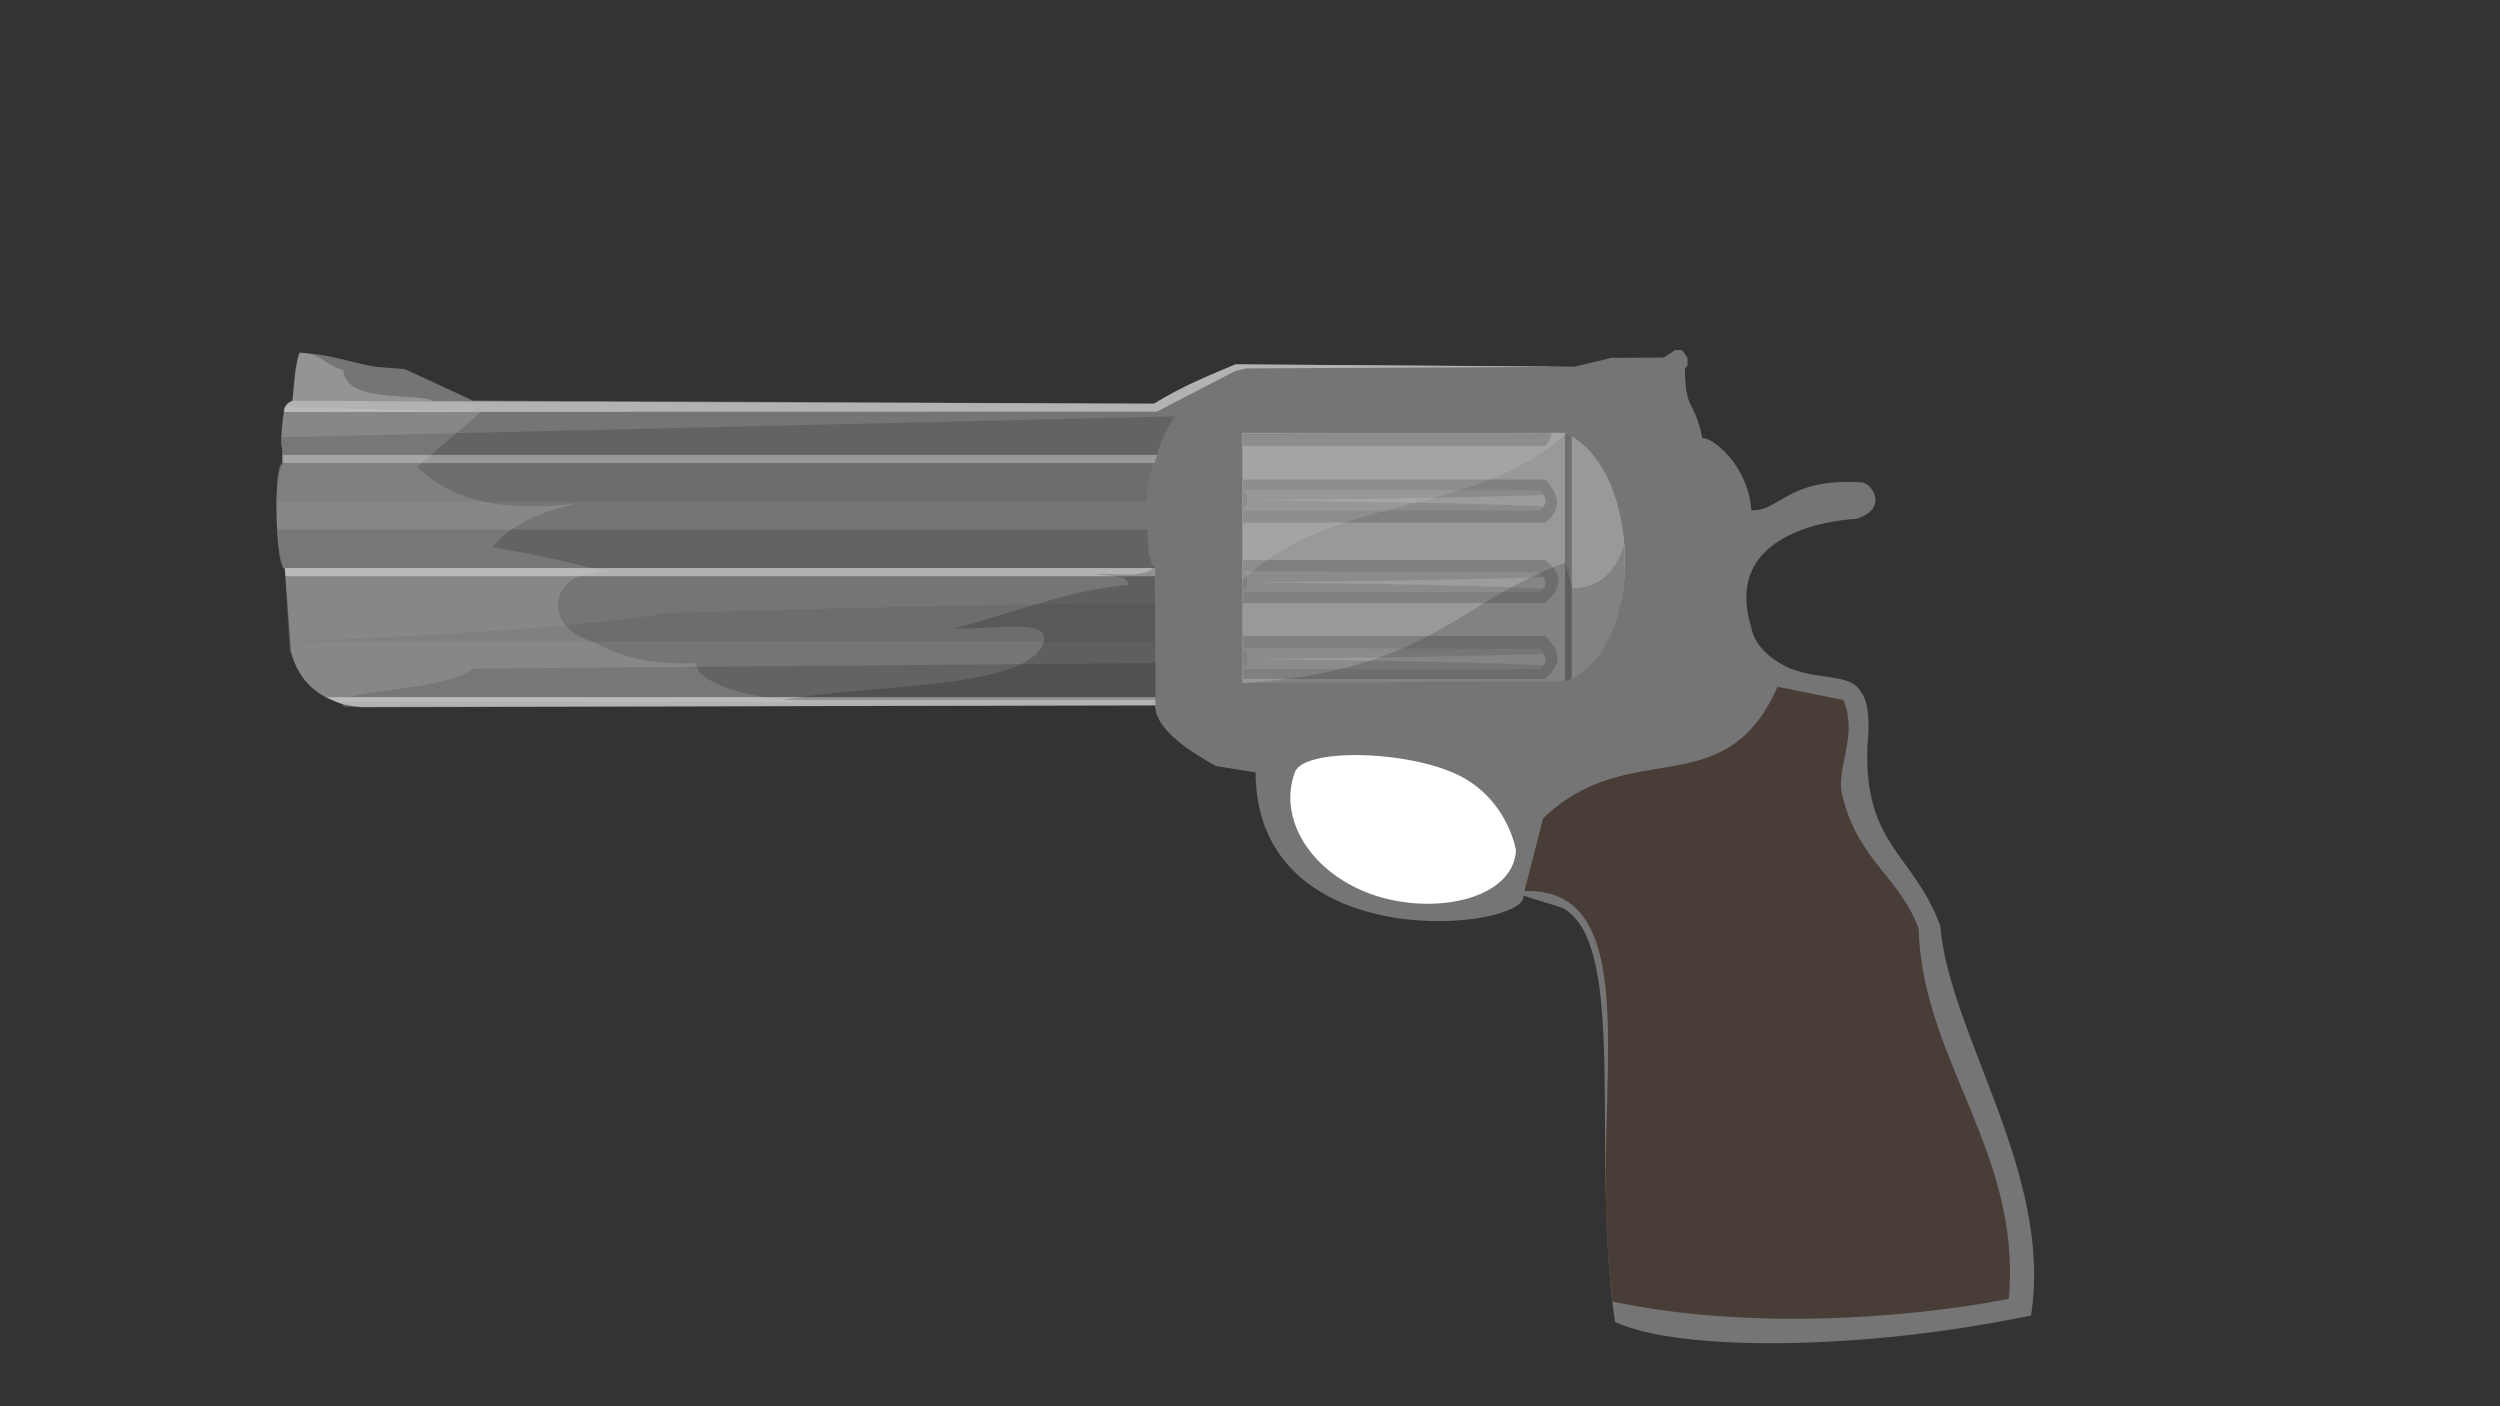 <?xml version="1.0" encoding="UTF-8" standalone="no"?>
<!-- Created with Inkscape (http://www.inkscape.org/) -->

<svg
   xmlns:dc="http://purl.org/dc/elements/1.1/"
   xmlns:cc="http://creativecommons.org/ns#"
   xmlns:rdf="http://www.w3.org/1999/02/22-rdf-syntax-ns#"
   xmlns:svg="http://www.w3.org/2000/svg"
   xmlns="http://www.w3.org/2000/svg"
   xmlns:sodipodi="http://sodipodi.sourceforge.net/DTD/sodipodi-0.dtd"
   xmlns:inkscape="http://www.inkscape.org/namespaces/inkscape"
   width="1920"
   height="1080"
   id="svg4136"
   version="1.1"
   inkscape:version="0.91 r13725"
   viewBox="0 0 1920 1080"
   sodipodi:docname="drawing.svg"
   inkscape:export-filename="C:\Users\cpitorac\Desktop\drawing.png"
   inkscape:export-xdpi="90"
   inkscape:export-ydpi="90">
  <rect x="0" y="0" width="1920" height="1080" fill="#333333" stroke="none"/>
  <defs
     id="defs4138" />
  <sodipodi:namedview
     id="base"
     pagecolor="#ffffff"
     bordercolor="#666666"
     borderopacity="1.0"
     inkscape:pageopacity="0.0"
     inkscape:pageshadow="2"
     inkscape:zoom="0.84852814"
     inkscape:cx="923.27979"
     inkscape:cy="474.6758"
     inkscape:document-units="px"
     inkscape:current-layer="layer1"
     showgrid="false"
     inkscape:window-width="1920"
     inkscape:window-height="1017"
     inkscape:window-x="-8"
     inkscape:window-y="-8"
     inkscape:window-maximized="1" />
  <g
     id="layer1"
     inkscape:label="Layer 1"
     inkscape:groupmode="layer">
    <path
       style="opacity:1;fill:#757575;fill-opacity:1"
       d="m 224.641,307.692 c 0.959,-7.887 2.139,-29.165 5.566,-36.559 20.821,0.221 37.951,7.001 58.438,10.626 l 22.298,1.717 52.223,24.167 523.084,2.357 27.07,-14.578 35.563,-15.574 259.864,1.854 28.904,-6.892 40.058,-0.188 8.955,-5.829 5.371,0.14 4.049,6.091 -0.135,5.924 -1.938,1.889 c 0.373,34.494 6.892,22.224 13.453,53.786 6.138,-1.798 35.125,19.74 37.576,55.227 21.709,1.217 27.274,-24.822 83.877,-21.465 8.105,-0.726 22.571,20.233 -3.296,28.101 0,0 -105.285,3.368 -80.714,82.902 2.228,13.371 13.368,24.397 29.95,32.102 23.823,8.866 45.619,4.072 53.682,16.878 8.359,9.876 6.666,31.356 5.635,42.566 -2.78,76.286 35.334,82.648 55.859,137.739 7.071,84.288 86.807,190.651 69.819,299.588 -131.927,27.477 -270.522,27.606 -319.505,5.038 -19.134,-131.467 10.783,-290.226 -40.341,-318.069 l -30.036,-9.388 c 3.728,26.278 -204.917,49.409 -205.702,-94.638 l -30.554,-4.91 c -16.223,-9.366 -46.369,-26.548 -46.532,-46.624 l -609.481,1.566 c -30.041,-2.559 -48.974,-19.478 -54.205,-43.333 l -4.818,-63.385 c -7.191,0.163 -8.968,-80.908 -1.728,-80.607 l -0.073,-11.592 c -2.73,-5.852 1.735,-30.709 1.735,-30.709 1.432,-3.394 2.886,-4.486 6.028,-5.915 z"
       id="rect4684"
       inkscape:connector-curvature="0"
       sodipodi:nodetypes="ccccccccccccccccccccccccccccccccccccccc" />
    <path
       transform="matrix(0.942,0.335,-0.378,0.926,0,0)"
       style="opacity:1;fill:#ffffff"
       d="m 1326.495,225.557 c 12.108,36.605 -40.338,68.856 -90.098,68.856 -49.76,-10e-6 -89.101,-30.795 -90.098,-68.856 -0.541,-20.651 80.596,-47.154 123.368,-38.89 38.487,7.436 56.828,38.89 56.828,38.89 z"
       id="path4687"
       inkscape:connector-curvature="0"
       sodipodi:nodetypes="sssss" />
    <path
       style="opacity:1;fill:#6d6d6d;fill-opacity:1"
       d="m 216.634,355.833 670.033,0 c -3.892,7.095 -5.893,11.565 -5.893,29.583 l -668.527,0 c 1.115,-10.246 -0.204,-23.19 4.387,-29.583 z"
       id="rect4689"
       inkscape:connector-curvature="0"
       sodipodi:nodetypes="ccccc" />
    <path
       style="opacity:1;fill:#636363;fill-opacity:1"
       d="m 212.837,406.667 668.545,0 c 0,14.679 0.666,23.11 5.598,29.583 l -667.852,0 c -5.553,-2.127 -4.199,-19.711 -6.291,-29.583 z"
       id="rect4691"
       inkscape:connector-curvature="0"
       sodipodi:nodetypes="ccccc" />
    <path
       style="opacity:1;fill:#6d6d6d;fill-opacity:1"
       d="m 887.187,463.333 0,29.583 -664.271,0 c 246.842,-10.741 286.239,-21.919 286.239,-21.919 0,0 258.158,-8.066 378.032,-7.664 z"
       id="rect4693"
       inkscape:connector-curvature="0"
       sodipodi:nodetypes="ccccc" />
    <path
       transform="matrix(1,-0.008,0,1,0,0)"
       style="opacity:1;fill:#636363;fill-opacity:1"
       d="m 363.188,516.424 524.237,-0.132 0,29.405 -622.852,-0.864 c -19.061,-13.917 75.021,-9.276 98.615,-28.409 z"
       id="rect4695"
       inkscape:connector-curvature="0"
       sodipodi:nodetypes="ccccc" />
    <path
       style="opacity:1;fill:#b2b2b2;fill-opacity:1"
       d="m 218.73,436.25 668.304,0 0,6.25 -667.716,0 z"
       id="rect4697"
       inkscape:connector-curvature="0"
       sodipodi:nodetypes="ccccc" />
    <path
       style="opacity:1;fill:#b2b2b2;fill-opacity:1"
       d="m 250.417,535.417 636.979,0 0,6.25 -610.521,1.25 c -14.85,-0.892 -19.438,-4.52 -26.458,-7.5 z"
       id="rect4699"
       inkscape:connector-curvature="0"
       sodipodi:nodetypes="ccccc" />
    <path
       style="opacity:1;fill:#999999;fill-opacity:1"
       d="m 216.968,349.344 671.816,0 -2.062,6.25 -669.753,0 z"
       id="rect4701"
       inkscape:connector-curvature="0"
       sodipodi:nodetypes="ccccc" />
    <path
       style="opacity:1;fill:#b2b2b2;fill-opacity:1"
       d="m 224.592,307.801 661.606,2.271 c 20.168,-12.632 41.431,-21.436 62.683,-30.276 l 259.955,1.882 -251.84,1.265 -8.198,1.927 -60.308,31.243 -670.343,0.295 c 0.292,-3.275 1.144,-6.488 6.445,-8.607 z"
       id="rect4709"
       inkscape:connector-curvature="0"
       sodipodi:nodetypes="ccccccccc" />
    <path
       sodipodi:nodetypes="ccccccc"
       inkscape:connector-curvature="0"
       id="path4712"
       d="m 216.031,335.803 686.165,-16.051 c -6.308,9.861 -11.33,19.722 -13.333,29.583 l -671.906,-0.074 -0.078,-4.961 c -0.868,-1.781 -0.921,-5.622 -0.848,-8.498 z"
       style="opacity:1;fill:#636363;fill-opacity:1" />
    <path
       style="opacity:1;fill:#483e37;fill-opacity:1"
       d="m 1170.78,684.318 14.337,-55.855 c 66.707,-64.263 139.562,-9.067 180.03,-101.04 l 50.585,10.2 c 12.052,28.994 -7.258,52.712 -0.218,75.636 12.407,48.296 44.391,61.309 58.033,100.29 2.596,100.041 79.615,172.64 69.167,284.026 -84.924,16.184 -204.079,23.288 -304.431,2.003 -4.082,-38.495 -5.043,-59.623 -5.053,-96.515 -0.027,-106.817 18.381,-221.45 -62.45,-218.747 z"
       id="rect4716"
       inkscape:connector-curvature="0"
       sodipodi:nodetypes="ccccccccsc" />
    <path
       style="opacity:0.159;fill:#e6e6e6;fill-opacity:1"
       d="m 218.168,312.789 151.399,3.333 -49.485,42.518 c 23.21,21.003 55.095,36.417 124.232,27.839 -34.673,7.294 -54.187,19.293 -66.135,33.64 54.173,9.562 65.088,13.716 90.561,19.69 -45.74,-4.843 -54.859,40.032 -15.076,52.455 14.003,6.158 31.721,18.751 81.307,17.119 -2.733,8.53 21.875,28.44 99.953,29.975 l -374.255,-0.295 c -25.852,-7.34 -31.995,-23.44 -38.346,-39.446 l -3.493,-62.545 c -6.625,-5.716 -10.307,-73.158 -0.435,-81.656 -3.496,-12.841 -2.213,-27.593 -0.227,-42.627 z"
       id="rect4719"
       inkscape:connector-curvature="0"
       sodipodi:nodetypes="cccccccccccccc" />
    <path
       style="opacity:0.278;fill:#e6e6e6;fill-opacity:1"
       d="m 229.792,270.625 c 16.125,0.777 20.034,9.671 33.958,13.75 1.069,25.687 57.622,17.186 69.375,23.542 l -108.542,0 c 1.324,-12.431 1.349,-24.861 5.208,-37.292 z"
       id="rect4722"
       inkscape:connector-curvature="0"
       sodipodi:nodetypes="ccccc" />
    <path
       style="opacity:1;fill:#999999;fill-opacity:1"
       d="m 954.085,332.446 248.031,0 c 60.19,27.218 62.311,168.673 0,190.876 l -248.031,1.212 z"
       id="rect4726"
       inkscape:connector-curvature="0"
       sodipodi:nodetypes="ccccc" />
    <path
       style="opacity:1;fill:#808080;fill-opacity:1"
       d="m 954.678,368.28 232.178,0 c 9.154,10.549 14.441,21.291 0,33.022 l -232.178,0 z"
       id="rect4729"
       inkscape:connector-curvature="0"
       sodipodi:nodetypes="ccccc" />
    <path
       style="opacity:1;fill:#808080;fill-opacity:1"
       d="m 954.678,430.142 232.178,0 c 14.779,11.341 11.645,22.277 0,33.022 l -232.178,0 z"
       id="rect4731"
       inkscape:connector-curvature="0"
       sodipodi:nodetypes="ccccc" />
    <path
       style="opacity:1;fill:#808080;fill-opacity:1"
       d="m 954.678,488.418 232.178,0 c 7.702,8.975 16.502,17.66 0,33.022 l -232.178,0 z"
       id="rect4733"
       inkscape:connector-curvature="0"
       sodipodi:nodetypes="ccccc" />
    <path
       style="opacity:1;fill:#808080;fill-opacity:1"
       d="m 954.678,333.315 236.75,-0.672 c -0.106,3.207 -1.186,6.486 -4.572,9.936 l -232.178,0 z"
       id="rect4735"
       inkscape:connector-curvature="0"
       sodipodi:nodetypes="ccccc" />
    <path
       style="opacity:1;fill:#8b8b8b;fill-opacity:1"
       d="m 954.005,375.971 228.424,0.634 c 4.68,4.468 7.277,9.287 0.398,15.532 l -228.822,0 c 4.624,-5.389 5.942,-10.777 0,-16.166 z"
       id="rect4741"
       inkscape:connector-curvature="0"
       sodipodi:nodetypes="ccccc" />
    <path
       sodipodi:nodetypes="ccccc"
       inkscape:connector-curvature="0"
       id="path4744"
       d="m 954.005,438.733 228.424,0.634 c 4.68,4.468 7.277,9.287 0.398,15.532 l -228.822,0 c 4.624,-5.389 5.942,-10.777 0,-16.166 z"
       style="opacity:1;fill:#8b8b8b;fill-opacity:1" />
    <path
       style="opacity:1;fill:#8b8b8b;fill-opacity:1"
       d="m 954.005,497.691 228.424,0.634 c 4.68,4.468 7.277,9.287 0.398,15.532 l -228.822,0 c 4.624,-5.389 5.942,-10.777 0,-16.166 z"
       id="path4746"
       inkscape:connector-curvature="0"
       sodipodi:nodetypes="ccccc" />
    <path
       style="opacity:1;fill:#6f6f6f;fill-opacity:1"
       d="m 1201.932,332.314 5.168,2.536 0,186.524 -5.168,2.14 z"
       id="rect4748"
       inkscape:connector-curvature="0"
       sodipodi:nodetypes="ccccc" />
    <path
       style="opacity:0.148;fill:#ffffff;fill-opacity:1"
       d="m 1185.509,380.175 c 1.861,3.032 2.052,5.975 0.026,8.799 -68.316,-3.508 -227.619,-4.74 -227.619,-4.74 0,0 159.188,-1.555 227.593,-4.06 z"
       id="rect4751"
       inkscape:connector-curvature="0"
       sodipodi:nodetypes="cccc" />
    <path
       sodipodi:nodetypes="cccc"
       inkscape:connector-curvature="0"
       id="path4754"
       d="m 1185.509,443.226 c 1.861,3.032 2.052,5.975 0.026,8.799 -68.316,-3.508 -227.619,-4.74 -227.619,-4.74 0,0 159.188,-1.555 227.593,-4.06 z"
       style="opacity:0.148;fill:#ffffff;fill-opacity:1" />
    <path
       style="opacity:0.148;fill:#ffffff;fill-opacity:1"
       d="m 1185.509,502.151 c 1.861,3.032 2.052,5.975 0.026,8.799 -68.316,-3.508 -227.619,-4.74 -227.619,-4.74 0,0 159.188,-1.555 227.593,-4.06 z"
       id="path4756"
       inkscape:connector-curvature="0"
       sodipodi:nodetypes="cccc" />
    <path
       style="opacity:0.185;fill:#000000;fill-opacity:1"
       d="m 800,497.083 c 12.743,-25.577 -41.031,-11.926 -66.836,-14.77 44.388,-10.98 87.685,-29.59 133.168,-32.904 1.025,-6.643 -11.439,-7.89 -26.921,-7.93 16.89,-2.483 35.658,3.747 47.464,-5.855 l 0.625,101.875 -286.25,0 c 69.298,-12.235 179.187,-7.992 198.75,-40.417 z"
       id="rect4758"
       inkscape:connector-curvature="0"
       sodipodi:nodetypes="cccccccc" />
    <path
       style="opacity:0.151;fill:#000000;fill-opacity:1"
       d="m 1202.083,432.083 5.575,19.935 c 23.544,-1.198 33.537,-15.1 39.425,-32.852 3.057,34.692 -5.309,89.245 -45,104.238 l -247.82,1.179 c 143.564,-9.193 163.977,-61.794 247.82,-92.5 z"
       id="rect4761"
       inkscape:connector-curvature="0"
       sodipodi:nodetypes="cccccc" />
    <path
       sodipodi:nodetypes="cccc"
       inkscape:connector-curvature="0"
       id="path4764"
       d="m 954.167,445.565 0,-111.83 249.537,-1.443 c -73.848,66.647 -176.309,45.03 -249.537,113.273 z"
       style="opacity:0.107;fill:#ffffff;fill-opacity:1" />
  </g>
</svg>
